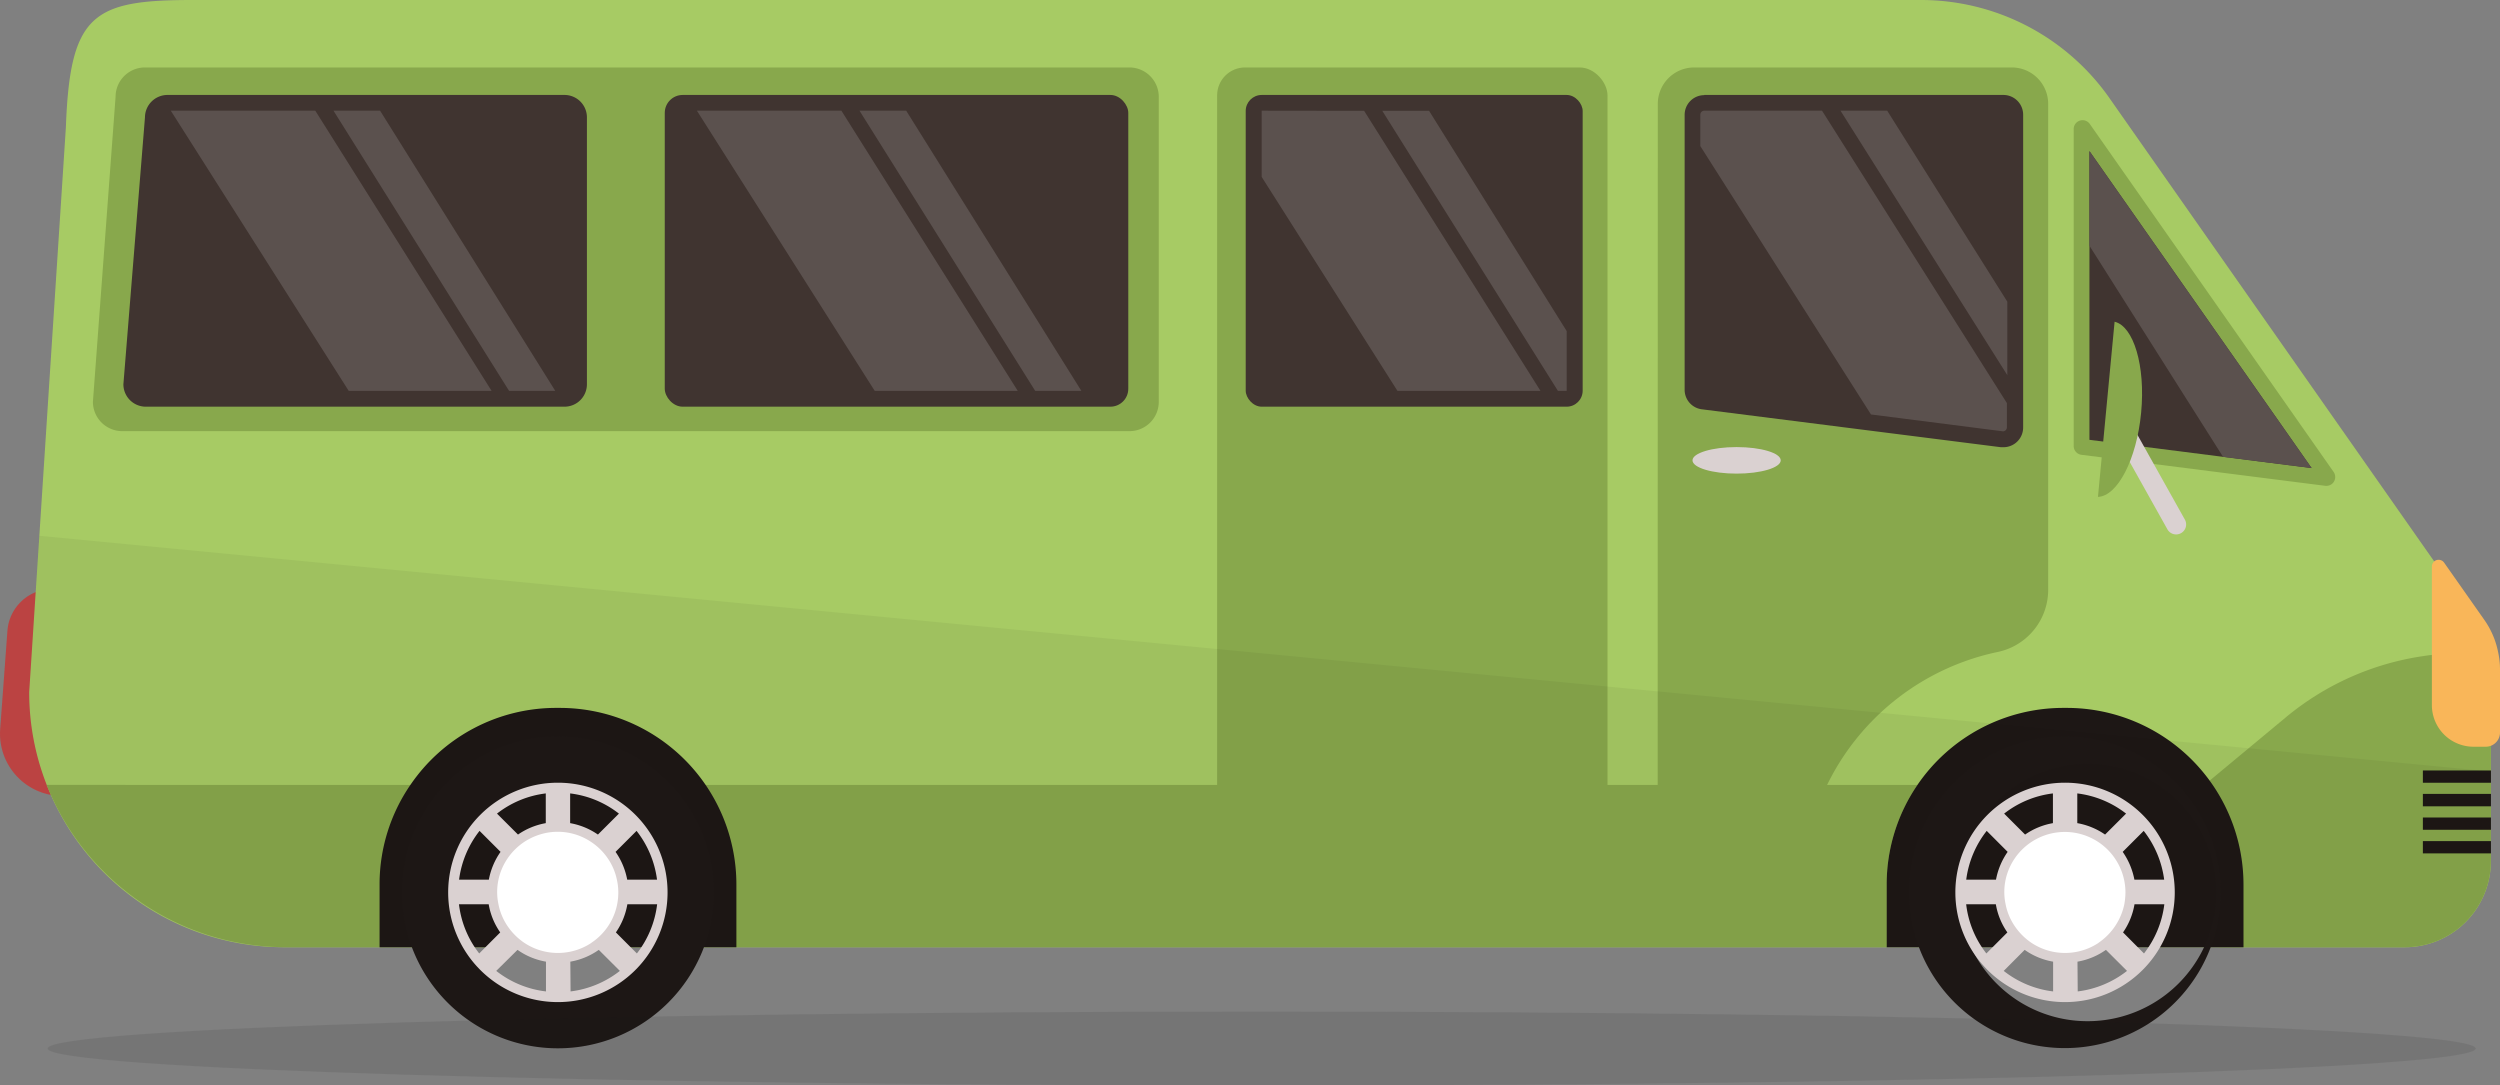 <svg id="Layer_1" data-name="Layer 1" xmlns="http://www.w3.org/2000/svg" viewBox="0 0 527.37 228.98"><rect x="0" y="0" width="527.37" height="228.98" fill="#808080" stroke="none"/><title>20</title><path d="M49.47,353.42H56V309.74H47.39a9.53,9.53,0,0,0-9.5,8.82l-1.53,20.75a13.13,13.13,0,0,0,12.13,14.07C48.82,353.41,49.14,353.42,49.47,353.42Z" transform="translate(-36.32 -185.51)" style="fill:#c44645"/><path d="M441.53,185.51a48.59,48.59,0,0,1,39.72,20.61l.05.08,66.12,94.33,11.07,15.78a18.31,18.31,0,0,1,3.28,10.42v40.42a18.16,18.16,0,0,1-18.16,18.18H96.31A53.7,53.7,0,0,1,48.18,355.6c-.73-1.46-1.39-3-2-4.51a53.31,53.31,0,0,1-3.7-19.61l7.74-119.16c.87-23.9,5.72-26.82,26.8-26.81Z" transform="translate(-36.32 -185.51)" style="fill:#a7cb64"/><path d="M104.9,351.09H440.8a37.22,37.22,0,0,0-6.49,21v13.23H97a54.48,54.48,0,0,1-50.85-34.24Z" transform="translate(-36.32 -185.51)" style="fill:#88a84c"/><rect x="256.75" y="14.23" width="82.35" height="174.02" rx="5.89" style="fill:#88a84c"/><rect x="262.78" y="20.03" width="71.08" height="65.76" rx="3.38" style="fill:#403430"/><path d="M386,367.87a5.89,5.89,0,0,0,5.88,5.89h13.56a12.41,12.41,0,0,0,12.08-10.2A51.91,51.91,0,0,1,457.93,323a13.4,13.4,0,0,0,10.45-13.24V207.43a7.68,7.68,0,0,0-7.67-7.69h-67a7.68,7.68,0,0,0-7.68,7.68h0Z" transform="translate(-36.32 -185.51)" style="fill:#88a84c;fill-rule:evenodd"/><path d="M395.84,205.54h63.1a4.17,4.17,0,0,1,4.16,4.15v66a4.16,4.16,0,0,1-4.18,4.16l-.51,0-63.09-8a4.14,4.14,0,0,1-3.63-4.12v-58a4.15,4.15,0,0,1,4.15-4.15Z" transform="translate(-36.32 -185.51)" style="fill:#403430"/><path d="M477.16,211.66l51.43,73.4a1.88,1.88,0,0,1-.45,2.61,1.94,1.94,0,0,1-1.32.32l-51.42-6.54a1.87,1.87,0,0,1-1.64-1.86V212.73a1.87,1.87,0,0,1,3.4-1.07Z" transform="translate(-36.32 -185.51)" style="fill:#88a84c"/><polygon points="440.76 31.87 440.76 92.78 468.95 96.37 487.63 98.74 440.76 31.87" style="fill:#403430"/><path d="M495.4,298.25a2.2,2.2,0,0,0,1-.27,2.1,2.1,0,0,0,.81-2.87l-12.45-22.25a2.11,2.11,0,0,0-3.75,1.93.83.83,0,0,0,.07.13l12.45,22.25A2.11,2.11,0,0,0,495.4,298.25Z" transform="translate(-36.32 -185.51)" style="fill:#dad1d1"/><path d="M482.39,253.38c4,.94,6.54,9.27,5.6,19.17s-5,17.62-9.11,17.78Z" transform="translate(-36.32 -185.51)" style="fill:#88a84c;fill-rule:evenodd"/><path d="M506.85,371.59a40.51,40.51,0,0,1-2.4,13.74H543.6a18.18,18.18,0,0,0,18.17-18.18V326.73a17.6,17.6,0,0,0-.34-3.47H556a55.93,55.93,0,0,0-8.57.66,58.61,58.61,0,0,0-28.8,12.81l-17.29,14.36A40.65,40.65,0,0,1,506.85,371.59Z" transform="translate(-36.32 -185.51)" style="fill:#88a84c"/><path d="M549.32,305v29.25a8.78,8.78,0,0,0,8.77,8.78h2.6a3,3,0,0,0,3-3v-13.3a16.82,16.82,0,0,0-.36-3.47,17.82,17.82,0,0,0-2.92-6.95l-8.5-12.1a1.42,1.42,0,0,0-2.59.79Z" transform="translate(-36.32 -185.51)" style="fill:#f9b659"/><rect x="511.1" y="162.53" width="14.36" height="2.59" style="fill:#1d1715"/><rect x="511.1" y="167.47" width="14.36" height="2.62" style="fill:#1d1715"/><rect x="511.1" y="172.45" width="14.36" height="2.59" style="fill:#1d1715"/><rect x="511.1" y="177.43" width="14.36" height="2.59" style="fill:#1d1715"/><path d="M440.8,351.09a37.25,37.25,0,0,1,30.77-16.25h.75a37.28,37.28,0,0,1,37.26,37.26v13.23H434.31V372.1A37.15,37.15,0,0,1,440.8,351.09Z" transform="translate(-36.32 -185.51)" style="fill:#1d1715"/><path d="M122.89,351.09a37.2,37.2,0,0,1,30.76-16.25h.75a37.26,37.26,0,0,1,37.26,37.26h0v13.23H116.39V372.1A37,37,0,0,1,122.89,351.09Z" transform="translate(-36.32 -185.51)" style="fill:#1d1715"/><path d="M62.11,276.46H274.58a6.18,6.18,0,0,0,6.18-6.18V205.93a6.2,6.2,0,0,0-6.18-6.19H66.88a6.2,6.2,0,0,0-6.18,6.19l-4.78,64.35A6.2,6.2,0,0,0,62.11,276.46Z" transform="translate(-36.32 -185.51)" style="fill:#88a84c"/><rect x="140.23" y="20.03" width="97.78" height="65.76" rx="3.78" style="fill:#403430"/><path d="M160.13,210.27v56.3a4.73,4.73,0,0,1-4.73,4.73H67.08a4.73,4.73,0,0,1-4.73-4.73h0l4.55-56.3a4.75,4.75,0,0,1,4.74-4.73H155.4a4.73,4.73,0,0,1,4.73,4.73Z" transform="translate(-36.32 -185.51)" style="fill:#403430"/><path d="M393.35,282.62c0,1.55,4.16,2.8,9.3,2.8s9.31-1.25,9.31-2.8-4.16-2.8-9.31-2.8S393.35,281.08,393.35,282.62Z" transform="translate(-36.32 -185.51)" style="fill:#dad1d1"/><path d="M43.83,310.43l.78-11.9,517.16,49.73v18.89a18.16,18.16,0,0,1-16.94,18.11c-.41,0-.82.07-1.23.07H96.31A53.7,53.7,0,0,1,48.18,355.6c-.1-.18-.17-.38-.26-.58-.3-.6-.56-1.22-.83-1.83a13.11,13.11,0,0,1-10.73-13.88l1.53-20.75A9.53,9.53,0,0,1,43.83,310.43Z" transform="translate(-36.32 -185.51)" style="opacity:0.05;isolation:isolate"/><path d="M485.05,373.76a13.12,13.12,0,1,1-13.12-13.12h0a13.11,13.11,0,0,1,13.12,13.1Z" transform="translate(-36.32 -185.51)" style="fill:#fff;fill-rule:evenodd"/><path d="M439,373.76a32.89,32.89,0,1,0,0-.09Zm10.55,0a27.14,27.14,0,1,1,0,.06v-.06Z" transform="translate(-36.32 -185.51)" style="fill:#1d1715"/><path d="M471.93,350.62a23.14,23.14,0,1,0,23.15,23.14,23.14,23.14,0,0,0-23.15-23.14ZM479,384.41a12.8,12.8,0,0,1-4.48,1.86,12.79,12.79,0,0,1-9.65-1.86,13.09,13.09,0,0,1-3.65-3.69,12.39,12.39,0,0,1-1.82-4.45,12.39,12.39,0,0,1,0-5.19,12.56,12.56,0,0,1,1.85-4.38,12.79,12.79,0,0,1,23.43,7.06,15.13,15.13,0,0,1-.24,2.51,13.08,13.08,0,0,1-5.47,8.14Zm1.38-22.85a14.79,14.79,0,0,0-5.86-2.41v-6.27a20.82,20.82,0,0,1,10.29,4.26Zm-11-2.41a14.77,14.77,0,0,0-5.87,2.41l-4.42-4.42a20.73,20.73,0,0,1,10.29-4.26Zm-9.55,6.06a15,15,0,0,0-2.46,5.87h-6.28a21,21,0,0,1,4.32-10.3Zm-2.49,11.06a14.58,14.58,0,0,0,2.43,5.93l-4.43,4.44a20.69,20.69,0,0,1-4.26-10.37Zm6.08,9.61a14.64,14.64,0,0,0,6,2.49v6.28A20.88,20.88,0,0,1,459,390.32Zm11.14,2.49a14.64,14.64,0,0,0,6-2.49l4.45,4.44a21,21,0,0,1-10.4,4.33Zm9.61-6.17a14.7,14.7,0,0,0,2.42-5.93h6.29a21,21,0,0,1-4.29,10.37Zm2.4-11.12a15.18,15.18,0,0,0-2.47-5.87l4.43-4.43a21.09,21.09,0,0,1,4.32,10.3Z" transform="translate(-36.32 -185.51)" style="fill:#dad1d1"/><path d="M167.14,373.76A13.12,13.12,0,1,1,154,360.64a13.11,13.11,0,0,1,13.14,13.12Z" transform="translate(-36.32 -185.51)" style="fill:#fff;fill-rule:evenodd"/><path d="M121.1,373.76A32.91,32.91,0,1,0,154,340.83a32.9,32.9,0,0,0-32.9,32.93Zm10.54,0A22.37,22.37,0,1,1,154,396.12h0A22.37,22.37,0,0,1,131.64,373.76Z" transform="translate(-36.32 -185.51)" style="fill:#1d1715"/><path d="M154,350.62a23.14,23.14,0,1,0,23.14,23.14A23.14,23.14,0,0,0,154,350.62Zm7.07,33.79a12.8,12.8,0,0,1-4.48,1.86,12.79,12.79,0,0,1-9.65-1.86,13.09,13.09,0,0,1-3.65-3.69,12.39,12.39,0,0,1-1.82-4.45,12.39,12.39,0,0,1,0-5.19,12.56,12.56,0,0,1,1.85-4.38,12.8,12.8,0,0,1,3.68-3.65,13.15,13.15,0,0,1,4.38-1.81,12.64,12.64,0,0,1,9.55,1.82,12.76,12.76,0,0,1,3.68,3.64,12.28,12.28,0,0,1,1.84,4.38,12.1,12.1,0,0,1,.3,2.68,12.69,12.69,0,0,1-5.71,10.65Zm1.38-22.85a14.79,14.79,0,0,0-5.86-2.41v-6.27a20.73,20.73,0,0,1,10.29,4.26Zm-11-2.41a14.79,14.79,0,0,0-5.86,2.41l-4.43-4.42a20.73,20.73,0,0,1,10.29-4.26Zm-9.54,6.06a14.88,14.88,0,0,0-2.47,5.87h-6.28a21,21,0,0,1,4.32-10.3Zm-2.5,11.06a14.58,14.58,0,0,0,2.43,5.93l-4.43,4.44a20.71,20.71,0,0,1-4.27-10.37Zm6.08,9.61a14.64,14.64,0,0,0,6,2.49v6.28A20.85,20.85,0,0,1,141,390.32Zm11.14,2.49a14.71,14.71,0,0,0,6-2.49l4.45,4.44a21,21,0,0,1-10.4,4.33Zm9.61-6.17a14.7,14.7,0,0,0,2.42-5.93h6.28a20.89,20.89,0,0,1-4.27,10.37Zm2.39-11.12a15,15,0,0,0-2.46-5.87l4.43-4.43a21,21,0,0,1,4.32,10.3Z" transform="translate(-36.32 -185.51)" style="fill:#dad1d1"/><polygon points="36.03 23.35 73.56 82.45 103.7 82.45 66.51 23.35 36.03 23.35" style="fill:#5b514e"/><polygon points="70.35 23.35 107.39 82.45 117.13 82.45 80.18 23.35 70.35 23.35" style="fill:#5b514e"/><polygon points="147.01 23.35 184.52 82.45 214.69 82.45 177.49 23.35 147.01 23.35" style="fill:#5b514e"/><polygon points="181.31 23.35 218.37 82.45 228.11 82.45 191.16 23.35 181.31 23.35" style="fill:#5b514e"/><polygon points="266.15 23.35 266.15 37.32 294.79 82.45 324.96 82.45 287.76 23.38 287.74 23.38 266.15 23.35" style="fill:#5b514e"/><polygon points="291.59 23.38 328.64 82.45 330.49 82.45 330.49 69.84 301.46 23.38 291.59 23.38" style="fill:#5b514e"/><path d="M395,209.69v6.64l36,56.61h0l27.85,3.56a.85.85,0,0,0,.82-.83v-5.13l-39-61.68H395.84A.84.84,0,0,0,395,209.69Z" transform="translate(-36.32 -185.51)" style="fill:#5b514e"/><polygon points="388.25 23.35 423.44 79.14 423.44 63.64 398.1 23.35 388.25 23.35" style="fill:#5b514e"/><polygon points="440.76 31.87 440.76 51.83 468.95 96.37 487.63 98.74 440.76 31.87" style="fill:#5b514e"/><path d="M46.37,406.69c0,4.3,114.66,7.8,256.1,7.8s256.1-3.5,256.1-7.8-114.66-7.79-256.1-7.79S46.37,402.39,46.37,406.69Z" transform="translate(-36.32 -185.51)" style="fill:#1d1d1b;opacity:0.1;isolation:isolate"/></svg>